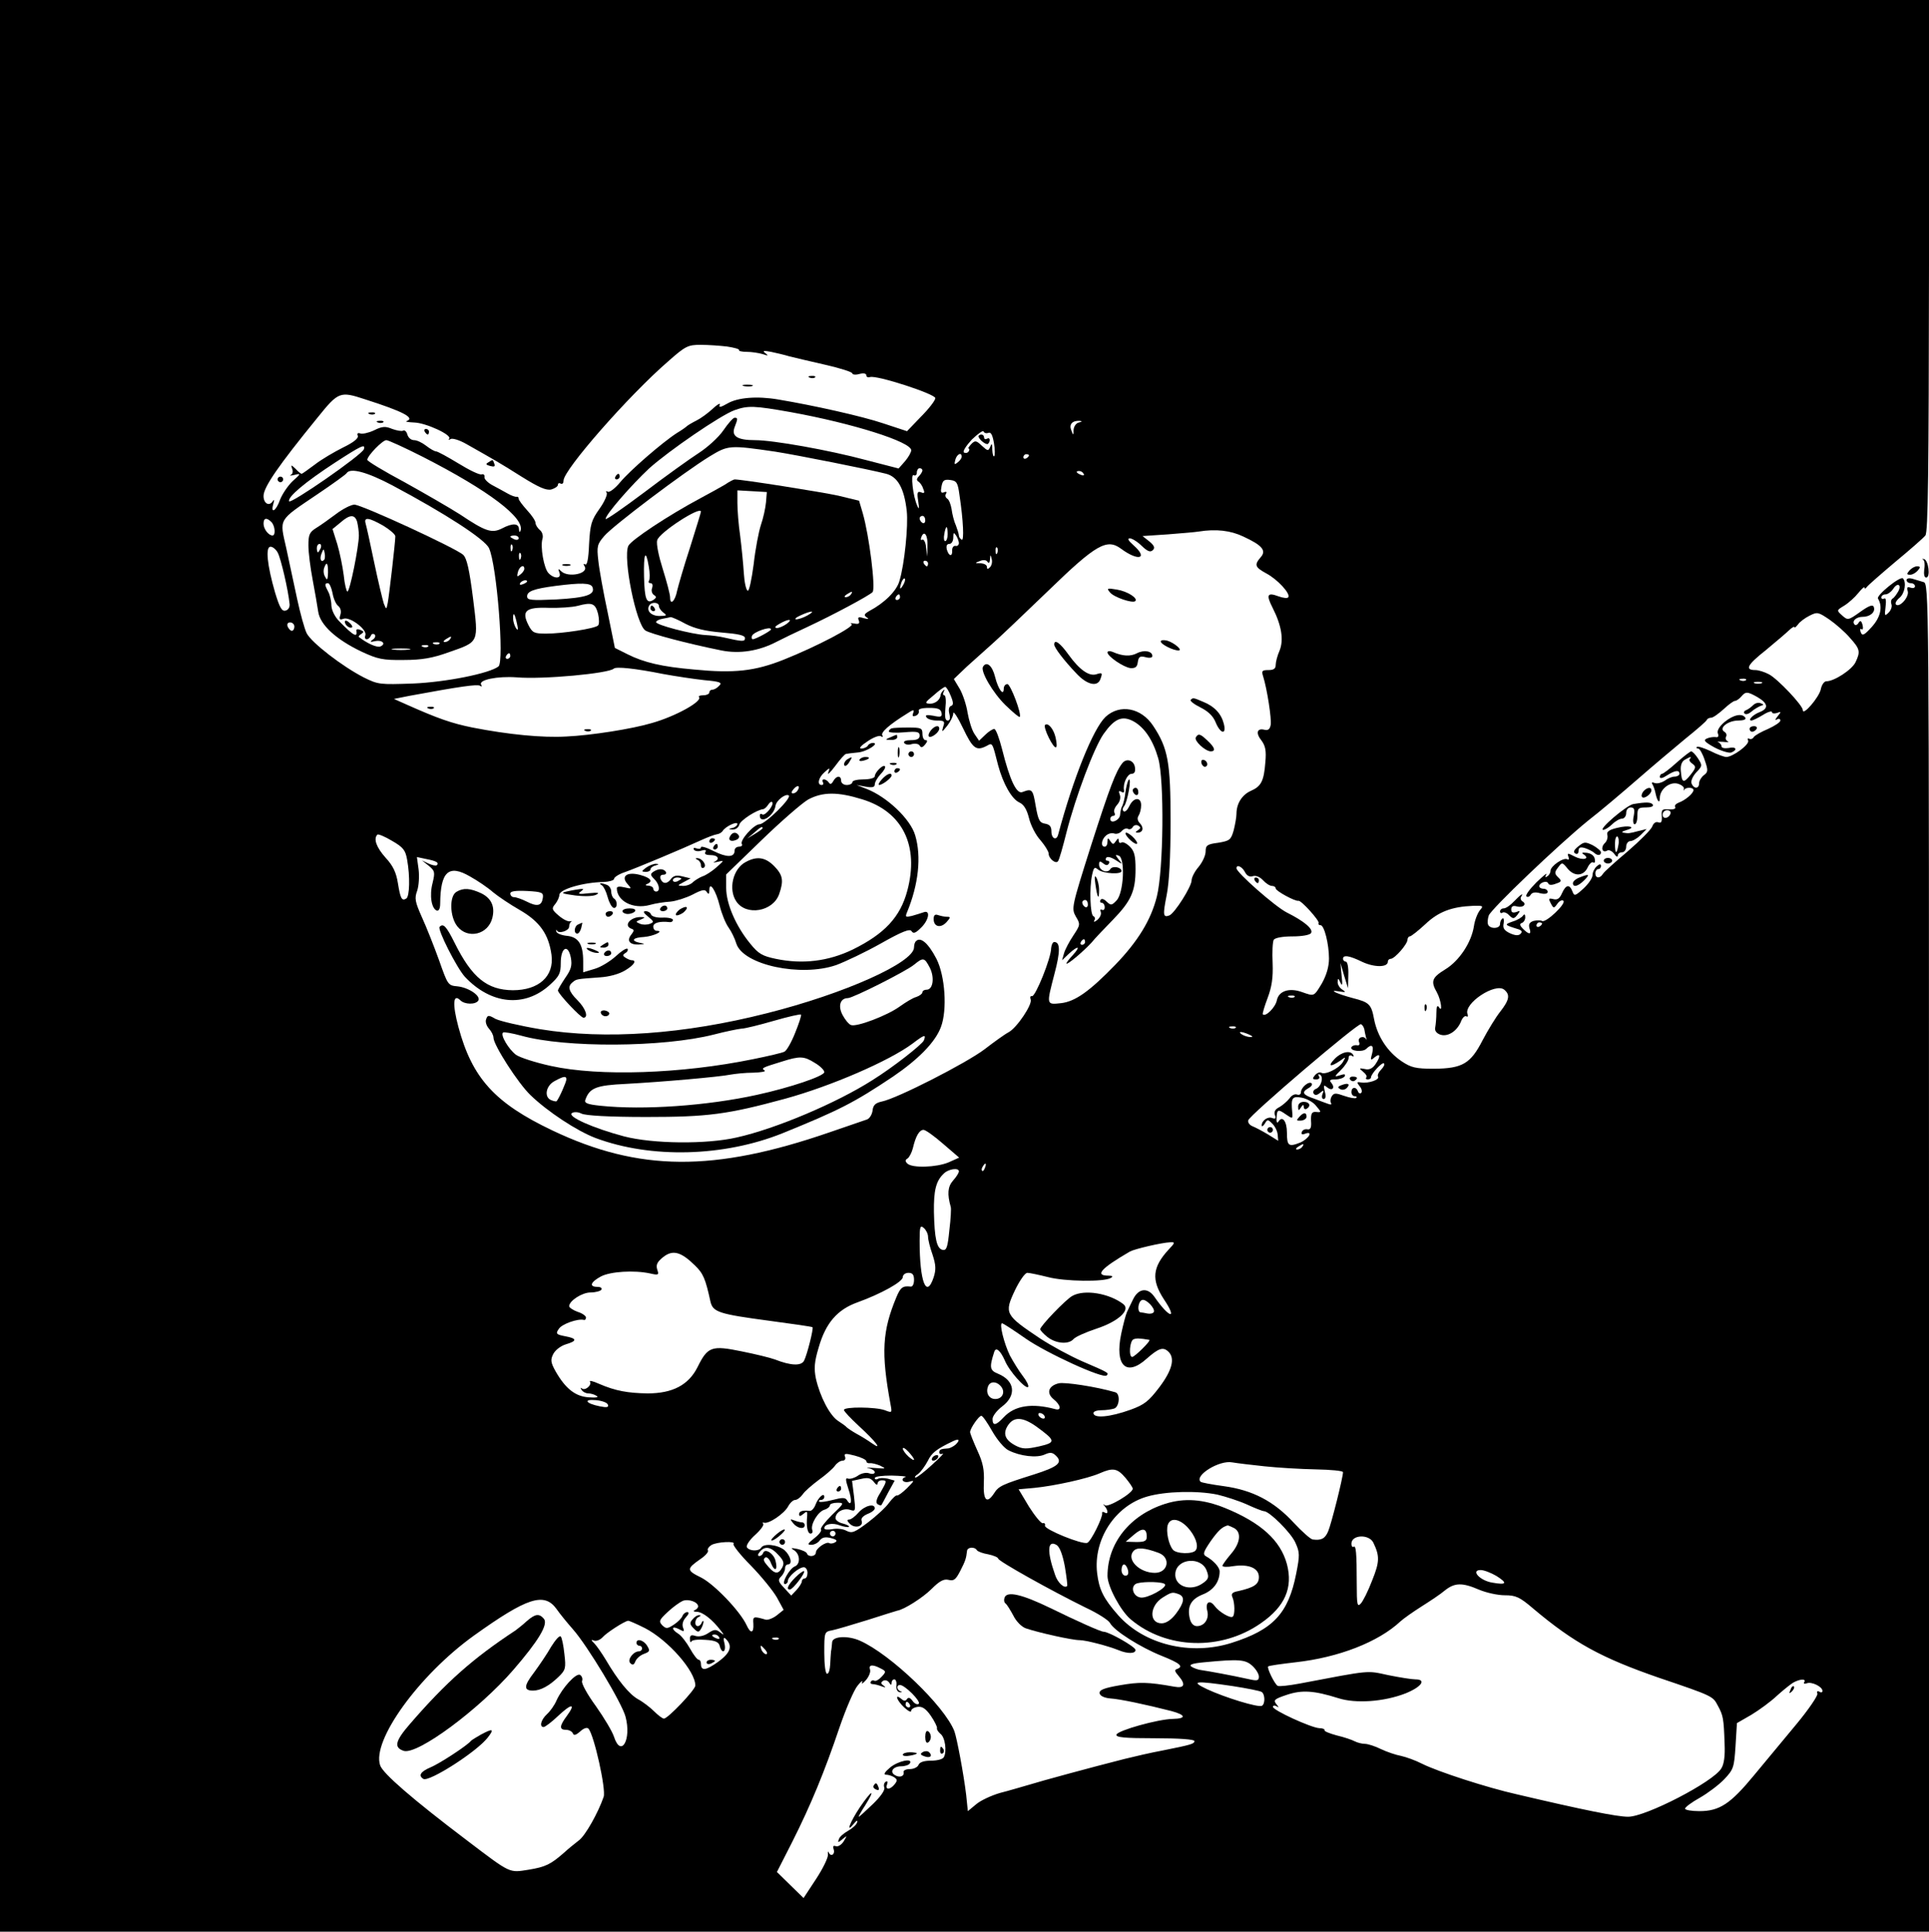 <?xml version="1.0" standalone="no"?>
<!DOCTYPE svg PUBLIC "-//W3C//DTD SVG 20010904//EN"
 "http://www.w3.org/TR/2001/REC-SVG-20010904/DTD/svg10.dtd">
<svg version="1.0" xmlns="http://www.w3.org/2000/svg"
 width="688pt" height="689pt" viewBox="0 0 688 689"
 preserveAspectRatio="xMidYMid meet">

<g transform="translate(0,689) scale(0.1,-0.1)"
fill="#000000" stroke="none">
<path d="M0 3445 l0 -3445 3440 0 3440 0 0 2404 c0 2396 0 2405 -20 2410 -11
3 -29 9 -40 12 -11 3 -20 1 -20 -5 0 -6 7 -11 15 -11 8 0 15 -5 15 -11 0 -6
-7 -8 -16 -5 -11 4 -14 1 -10 -12 7 -20 -29 -61 -42 -48 -4 4 2 15 13 24 19
16 25 55 12 69 -10 9 -96 -61 -89 -72 18 -29 9 -67 -22 -101 -27 -30 -34 -33
-39 -20 -4 10 -3 15 2 12 5 -4 7 3 4 15 -4 15 -8 17 -14 8 -4 -8 -11 -10 -14
-7 -12 12 5 28 29 28 27 0 46 18 39 35 -3 10 -17 5 -49 -18 -42 -30 -44 -30
-64 -12 -20 18 -20 18 8 35 16 10 38 30 50 45 12 15 22 24 22 19 0 -5 4 -4 8
2 4 6 50 46 102 90 52 43 100 85 107 94 10 11 12 233 13 963 l0 947 -3440 0
-3440 0 0 -3445z m2593 2209 c26 -4 45 -9 43 -13 -2 -3 10 -6 27 -6 18 0 43
-4 57 -8 20 -7 22 -6 10 3 -12 9 -7 10 20 5 19 -4 49 -11 65 -16 17 -4 74 -18
128 -30 53 -12 97 -26 97 -31 0 -4 11 -6 25 -2 15 4 25 2 25 -5 0 -6 6 -8 13
-6 23 8 232 -60 233 -75 0 -8 -23 -38 -51 -66 l-50 -52 -85 28 c-74 25 -248
64 -374 85 -76 13 -145 7 -181 -14 -25 -14 -32 -16 -28 -5 3 8 -8 2 -24 -13
-17 -16 -43 -35 -59 -43 -16 -8 -31 -17 -34 -20 -3 -3 -18 -14 -35 -24 -53
-34 -169 -135 -203 -176 -18 -22 -38 -37 -44 -34 -7 4 -8 2 -4 -4 3 -6 -8 -32
-26 -57 -29 -41 -33 -55 -37 -126 -2 -52 -7 -77 -14 -72 -6 4 -7 1 -2 -7 16
-26 -59 -42 -84 -17 -10 10 -11 9 -6 -5 9 -22 -17 -24 -38 -3 -17 16 -31 96
-22 124 3 10 -1 24 -10 31 -8 7 -15 18 -15 25 0 7 -13 27 -30 45 -16 18 -30
36 -30 41 0 5 -3 8 -7 7 -5 -1 -19 4 -33 12 -14 8 -38 21 -55 30 -16 9 -29 22
-27 29 1 7 -3 11 -10 9 -7 -3 -44 15 -83 39 -38 23 -74 43 -80 43 -5 0 -21 9
-35 20 -14 11 -33 20 -43 20 -11 0 -21 9 -24 20 -3 11 -10 17 -15 14 -5 -3
-22 0 -39 6 -24 10 -35 10 -65 -5 -19 -9 -42 -14 -49 -11 -9 3 -12 0 -9 -8 4
-9 -15 -24 -52 -42 -32 -16 -78 -43 -101 -61 -24 -18 -45 -33 -47 -33 -3 0
-13 8 -22 18 -16 15 -17 15 -12 0 4 -9 2 -19 -5 -22 -7 -3 -1 -3 13 0 24 6 24
5 -6 -22 -17 -16 -37 -46 -45 -66 -14 -41 -35 -53 -24 -15 4 15 4 18 -3 8 -13
-18 -32 -6 -32 20 0 31 52 107 193 280 74 92 80 94 168 65 138 -44 181 -67
149 -78 -6 -2 6 -4 27 -5 42 -1 137 -45 125 -58 -4 -5 -1 -5 5 -1 7 4 32 -4
55 -17 99 -56 119 -67 198 -117 61 -38 88 -50 106 -46 13 4 24 11 24 17 0 6 5
7 10 4 6 -3 10 2 10 11 0 38 232 303 373 425 62 55 71 59 116 59 26 0 69 -3
94 -6z m227 -234 c221 -40 430 -106 430 -136 0 -7 -10 -25 -22 -39 l-23 -26
-116 30 c-134 36 -332 71 -396 71 -63 0 -85 14 -73 46 12 31 12 34 0 34 -5 0
-23 -20 -40 -45 -17 -25 -57 -61 -88 -81 -31 -20 -119 -83 -194 -140 -76 -57
-138 -100 -138 -95 0 16 92 121 155 180 70 63 255 190 305 208 48 17 70 16
200 -7z m1028 -37 c-10 -2 -18 -14 -19 -26 0 -21 -1 -21 -8 -2 -9 21 3 35 29
34 11 -1 10 -3 -2 -6z m-323 -37 c9 4 15 -7 20 -36 4 -23 4 -44 1 -47 -3 -4
-6 7 -7 23 0 22 -2 25 -7 11 -7 -17 -9 -16 -30 3 -20 19 -24 20 -38 6 -8 -9
-13 -16 -9 -16 3 0 3 -5 0 -10 -4 -6 -11 -7 -17 -4 -5 4 7 23 28 46 22 21 40
34 42 29 2 -5 9 -8 17 -5z m-2016 -86 c233 -119 366 -219 347 -264 -2 -6 -5
-3 -5 7 -1 21 -23 22 -61 2 -36 -18 -58 -11 -149 50 -36 23 -126 75 -198 115
-73 39 -133 75 -133 80 0 14 54 70 68 70 7 0 66 -27 131 -60z m-211 28 c-7
-21 -263 -198 -267 -186 -5 16 57 68 164 138 94 61 109 68 103 48z m1467 -9
c77 -12 338 -64 396 -79 41 -11 64 -52 73 -132 6 -52 -8 -191 -26 -250 -10
-36 -54 -79 -107 -107 -19 -11 -21 -15 -10 -23 10 -6 7 -7 -10 -3 -19 6 -23 4
-18 -8 4 -11 0 -14 -16 -11 -12 2 -17 2 -10 -2 15 -7 -124 -80 -242 -127 -103
-41 -177 -49 -320 -35 -115 10 -178 25 -236 54 l-46 23 -26 128 c-15 70 -30
153 -33 183 -6 51 -4 59 21 88 30 36 286 229 376 284 66 40 70 41 234 17z
m665 -18 c0 -5 -6 -14 -14 -20 -12 -10 -13 -8 -9 8 5 21 23 30 23 12z m240 5
c0 -3 -4 -8 -10 -11 -5 -3 -10 -1 -10 4 0 6 5 11 10 11 6 0 10 -2 10 -4z
m-380 -54 c0 -4 -6 -14 -12 -20 -9 -9 -10 -15 -2 -20 6 -4 14 -15 17 -26 6
-14 4 -17 -8 -12 -13 5 -15 -1 -10 -32 4 -26 3 -31 -3 -17 -16 34 -25 118 -13
110 6 -3 11 1 11 9 0 9 5 16 10 16 6 0 10 -4 10 -8z m-1891 -53 c188 -100 330
-192 345 -224 28 -59 55 -405 34 -422 -32 -25 -187 -56 -305 -61 -118 -4 -124
-4 -176 22 -76 39 -185 123 -203 157 -8 16 -23 71 -34 122 -11 50 -28 132 -39
182 -24 107 -31 96 111 192 55 37 102 71 104 75 13 21 74 4 163 -43z m2466 41
c3 -6 -1 -7 -9 -4 -18 7 -21 14 -7 14 6 0 13 -4 16 -10z m-443 -75 c14 -92 17
-166 8 -160 -6 4 -10 10 -10 15 0 5 -5 21 -11 37 -7 15 -13 41 -15 57 -3 17
-9 33 -15 37 -7 4 -9 12 -5 18 4 6 1 9 -7 5 -11 -4 -13 1 -9 21 4 21 9 26 31
23 23 -3 27 -9 33 -53z m-122 -91 c0 -8 -4 -12 -10 -9 -5 3 -10 10 -10 16 0 5
5 9 10 9 6 0 10 -7 10 -16z m-2332 -6 c13 -13 16 -48 4 -48 -14 0 -32 23 -32
42 0 21 11 23 28 6z m2412 -43 c0 -14 -4 -25 -9 -25 -4 0 -6 11 -3 25 2 14 6
25 8 25 2 0 4 -11 4 -25z m1055 -9 c67 -31 83 -50 61 -74 -23 -27 -20 -35 20
-57 40 -21 87 -72 79 -85 -3 -5 -18 -3 -35 3 -40 15 -45 6 -21 -41 32 -63 40
-114 25 -152 -8 -18 -14 -41 -14 -51 0 -14 -7 -19 -26 -19 -23 0 -25 -3 -19
-22 14 -44 31 -153 27 -174 -3 -15 -9 -20 -22 -17 -27 7 -32 -12 -11 -38 14
-19 18 -36 14 -78 -5 -67 -15 -86 -52 -102 -31 -14 -51 -45 -51 -82 0 -12 -5
-39 -10 -59 -10 -34 -14 -37 -55 -44 -39 -5 -45 -9 -45 -31 0 -14 -11 -38 -25
-55 -14 -16 -25 -38 -25 -48 0 -22 -60 -117 -79 -125 -23 -9 -24 1 -10 72 9
44 14 138 14 263 0 211 -9 261 -62 341 -43 65 -119 79 -170 32 -44 -42 -115
-218 -169 -420 -6 -23 -24 -14 -24 11 0 18 -6 25 -22 28 -20 3 -25 12 -34 63
-10 60 -13 63 -47 50 -21 -9 -45 41 -73 153 -10 39 -22 72 -28 72 -5 0 -20 -9
-32 -21 l-22 -21 -17 25 c-9 14 -19 47 -24 75 -4 27 -17 66 -28 85 l-21 35 46
44 c26 23 70 63 97 87 28 25 116 109 197 187 167 162 206 184 256 147 62 -46
99 -36 45 12 -18 16 -23 24 -14 25 8 0 28 -12 43 -27 21 -20 31 -24 40 -15 8
8 5 16 -13 31 l-24 19 90 6 c50 4 99 8 110 10 62 10 114 4 160 -18z m-1127
-34 l-1 -37 -4 33 c-2 18 -8 30 -14 27 -5 -3 -6 1 -3 9 10 27 24 7 22 -32z
m112 11 c0 -7 -6 -12 -12 -10 -7 1 -12 -6 -12 -15 2 -25 -12 -23 -19 2 -3 13
0 20 9 20 8 0 14 10 14 23 0 18 2 19 10 7 5 -8 10 -21 10 -27z m-1570 17 c0
-5 -7 -7 -15 -4 -8 4 -15 8 -15 10 0 2 7 4 15 4 8 0 15 -4 15 -10z m-23 -42
c-3 -8 -6 -5 -6 6 -1 11 2 17 5 13 3 -3 4 -12 1 -19z m-836 -10 c11 -21 37
-132 42 -183 1 -11 -5 -21 -15 -23 -13 -3 -21 12 -37 65 -28 97 -35 163 -16
163 8 0 20 -10 26 -22z m2566 0 c-3 -8 -6 -5 -6 6 -1 11 2 17 5 13 3 -3 4 -12
1 -19z m-1700 -20 c-3 -8 -6 -5 -6 6 -1 11 2 17 5 13 3 -3 4 -12 1 -19z m1674
-31 c-8 -8 -11 -8 -11 1 0 7 -10 12 -22 13 -22 0 -22 1 -3 8 12 5 23 4 27 -3
5 -7 8 -3 9 9 1 18 2 18 6 1 3 -10 0 -23 -6 -29z m-221 13 c0 -5 -2 -10 -4
-10 -3 0 -8 5 -11 10 -3 6 -1 10 4 10 6 0 11 -4 11 -10z m-1440 -19 c0 -5 -6
-14 -14 -20 -12 -10 -13 -8 -9 8 5 21 23 30 23 12z m1351 -58 c-12 -20 -14
-14 -5 12 4 9 9 14 11 11 3 -2 0 -13 -6 -23z m-1341 13 c0 -2 -7 -7 -16 -10
-8 -3 -12 -2 -9 4 6 10 25 14 25 6z m233 -20 c11 -27 -22 -38 -128 -44 -91 -4
-105 -3 -105 11 0 18 24 27 100 37 93 12 127 11 133 -4z m4657 -16 c-6 -10
-14 -22 -20 -25 -5 -3 -7 -12 -4 -20 3 -8 -1 -21 -10 -30 -14 -14 -15 -12 -11
20 3 23 1 34 -5 30 -5 -3 -10 -1 -10 4 0 6 7 11 15 11 8 0 20 9 27 19 15 25
32 16 18 -9z m-3560 -20 c0 -5 -5 -10 -11 -10 -5 0 -7 5 -4 10 3 6 8 10 11 10
2 0 4 -4 4 -10z m-1077 -59 c4 -18 5 -37 0 -42 -11 -11 -127 -29 -185 -29 -43
0 -49 3 -63 30 -26 51 -10 65 72 62 37 -1 84 2 103 7 52 14 63 9 73 -28z
m4465 -86 c36 -40 38 -49 20 -87 -13 -27 -76 -68 -104 -68 -8 0 -17 -13 -20
-29 -6 -28 -64 -96 -64 -74 0 17 -90 112 -121 128 -15 8 -37 15 -48 15 -39 0
-30 18 37 71 36 30 74 62 84 72 10 9 18 14 18 10 0 -4 6 1 13 10 6 9 25 23 41
31 28 14 31 13 71 -14 23 -16 56 -45 73 -65z m-4754 50 c5 -22 4 -26 -4 -15
-5 8 -10 24 -10 34 0 26 6 18 14 -19z m-794 -10 c0 -8 -4 -15 -9 -15 -5 0 -11
7 -15 15 -3 9 0 15 9 15 8 0 15 -7 15 -15z m770 -105 c0 -5 -5 -10 -11 -10 -5
0 -7 5 -4 10 3 6 8 10 11 10 2 0 4 -4 4 -10z m545 -64 c44 -8 110 -18 147 -22
57 -5 65 -9 53 -20 -7 -8 -18 -14 -24 -14 -6 0 -11 -4 -11 -10 0 -5 -10 -10
-22 -10 -12 0 -18 -3 -15 -6 14 -15 -83 -69 -168 -93 -70 -21 -217 -44 -305
-48 -86 -5 -207 7 -335 32 -74 15 -123 32 -235 82 l-45 20 55 11 c184 34 242
42 252 36 7 -4 8 -3 4 4 -10 17 58 31 127 26 94 -8 328 14 346 31 8 8 76 1
176 -19z m3862 -22 c-3 -3 -12 -4 -19 -1 -8 3 -5 6 6 6 11 1 17 -2 13 -5z m56
-11 c-7 -2 -19 -2 -25 0 -7 3 -2 5 12 5 14 0 19 -2 13 -5z m-2892 -45 c10 -24
10 -33 1 -36 -7 -2 -10 -13 -6 -28 4 -16 2 -24 -6 -24 -9 0 -11 13 -8 45 3 25
1 45 -4 45 -5 0 -6 6 -2 13 4 7 3 9 -2 4 -5 -5 -9 -12 -9 -15 -1 -17 -18 -32
-38 -32 -20 1 -19 4 13 30 19 17 37 30 41 30 4 0 13 -14 20 -32z m2878 -5 c37
-22 40 -40 7 -53 -24 -9 -44 -30 -29 -30 4 0 23 9 41 20 17 11 32 15 32 10 0
-5 8 -6 18 -3 15 6 16 5 2 -12 -9 -11 -10 -16 -2 -11 6 4 12 2 12 -4 0 -6 -20
-19 -44 -30 -24 -10 -47 -23 -51 -29 -3 -6 -11 -9 -16 -6 -5 3 -7 0 -4 -7 5
-14 -55 -58 -78 -58 -7 0 -33 9 -56 21 -24 11 -45 18 -49 15 -3 -3 -1 -6 5 -6
5 0 16 -19 23 -41 13 -37 12 -43 -3 -54 -9 -7 -17 -20 -17 -29 0 -20 -19 -21
-27 0 -3 8 4 25 17 39 22 23 22 25 6 50 -9 14 -20 25 -24 25 -4 0 -27 -18 -52
-40 -24 -22 -48 -40 -52 -40 -4 0 -8 -5 -8 -11 0 -7 10 -5 25 5 28 18 45 21
45 6 0 -5 -8 -10 -17 -10 -10 0 -26 -7 -36 -15 -11 -7 -26 -11 -35 -8 -10 4
-13 2 -8 -5 4 -7 9 -22 11 -33 6 -28 15 -37 15 -15 0 30 34 58 63 51 14 -4 24
-12 23 -18 -2 -7 -1 -9 1 -4 6 10 33 9 33 -1 0 -12 -30 -37 -53 -45 -10 -4
-16 -11 -12 -16 3 -6 -7 -9 -22 -8 -25 2 -28 -1 -26 -25 1 -20 -2 -25 -13 -21
-8 3 -17 -3 -21 -15 -5 -12 -44 -51 -88 -89 -44 -37 -84 -73 -88 -80 -11 -18
-27 -16 -27 2 0 8 5 15 10 15 6 0 10 5 10 11 0 8 -5 8 -15 -1 -8 -7 -15 -21
-15 -31 0 -11 -15 -32 -32 -48 -31 -28 -33 -28 -40 -10 -10 26 -23 24 -37 -7
-8 -19 -17 -25 -31 -21 -17 4 -18 2 -9 -15 10 -19 11 -19 24 -1 7 10 17 14 21
10 11 -10 -63 -80 -76 -72 -5 3 -19 3 -31 0 -14 -5 -18 -12 -14 -26 8 -23 -1
-24 -23 -2 -12 12 -13 18 -4 21 6 2 12 11 12 20 0 11 -3 13 -8 6 -4 -6 -20
-16 -37 -21 -31 -11 -30 -12 22 -28 11 -4 13 -9 6 -16 -7 -7 -19 -6 -37 2 -21
10 -27 18 -23 36 2 12 0 20 -4 17 -5 -3 -9 -12 -9 -20 0 -17 -36 -19 -43 -1
-2 6 -1 21 3 32 10 24 245 249 353 337 44 34 123 101 177 148 54 47 131 112
171 145 41 33 76 63 77 68 2 4 9 7 15 7 7 0 26 14 44 30 18 17 36 30 41 30 5
0 15 7 22 15 16 19 22 19 59 -2z m-2911 -55 c3 -15 -2 -17 -29 -11 -23 4 -30
3 -25 -5 4 -7 21 -12 37 -12 27 0 30 -3 23 -22 -6 -21 -5 -21 15 4 11 14 21
34 21 44 0 10 16 -14 35 -54 35 -73 47 -82 85 -62 20 11 19 13 40 -70 18 -66
48 -119 75 -132 16 -7 27 -24 35 -56 6 -25 24 -61 41 -79 16 -19 29 -40 29
-47 0 -19 27 -40 34 -27 4 5 17 51 30 103 33 128 98 301 132 350 39 55 66 67
107 45 39 -22 69 -66 88 -132 22 -77 19 -397 -5 -493 -21 -84 -68 -160 -148
-243 -92 -95 -143 -131 -193 -137 -54 -6 -53 -7 -24 105 21 79 21 113 -1 113
-5 0 -10 -10 -11 -22 0 -35 -56 -173 -68 -171 -6 2 -8 -4 -5 -12 7 -17 -49
-101 -79 -117 -12 -6 -51 -34 -86 -61 -65 -49 -311 -175 -366 -186 -23 -5 -31
-13 -33 -33 -2 -14 -11 -28 -20 -31 -9 -3 -70 -24 -134 -46 -412 -142 -679
-140 -988 7 -206 98 -286 187 -335 369 -22 82 -19 121 7 95 15 -15 54 -16 64
-1 10 17 -35 47 -75 51 -33 3 -34 5 -65 93 -18 50 -45 118 -61 153 -25 56 -27
68 -17 95 6 18 8 52 5 76 l-6 44 33 -7 c36 -7 47 -13 38 -22 -4 -3 -17 0 -30
6 l-23 11 24 -19 c22 -18 23 -23 14 -61 -12 -45 -4 -92 15 -99 7 -2 12 7 12
25 1 114 30 141 106 97 27 -15 64 -40 82 -56 18 -15 61 -44 96 -64 71 -41 103
-86 113 -160 10 -76 -45 -126 -138 -126 -92 1 -146 45 -208 170 -29 58 -40 70
-53 56 -9 -8 61 -146 90 -178 93 -99 213 -111 303 -29 34 31 39 41 39 78 0 56
26 70 36 19 5 -28 1 -42 -20 -72 -14 -21 -26 -41 -26 -45 0 -11 81 -97 91 -97
19 0 8 33 -21 62 -32 32 -37 50 -17 65 13 11 14 11 97 17 33 2 69 12 90 25 32
19 42 36 23 36 -5 0 -14 4 -22 9 -11 7 -11 10 0 17 7 4 10 11 7 15 -4 3 -23
-9 -42 -27 -20 -18 -54 -39 -76 -45 l-40 -12 0 39 c0 61 -17 87 -58 91 -20 2
-37 9 -38 16 -1 7 0 8 2 3 7 -13 44 -1 44 14 0 7 3 15 8 18 4 2 1 2 -5 1 -7
-2 -25 7 -40 20 -25 21 -26 26 -13 41 8 10 15 25 15 33 0 20 86 45 158 46 20
1 37 6 37 11 0 6 17 17 38 24 43 15 207 84 270 113 24 11 50 21 58 22 9 1 19
7 22 13 11 16 52 35 52 24 0 -5 -8 -12 -17 -14 -16 -4 -16 -5 0 -6 11 0 21 7
24 18 4 15 62 53 86 55 4 1 12 8 17 16 5 8 11 12 14 9 9 -8 -24 -50 -35 -44
-5 4 -9 2 -9 -4 0 -33 51 -1 56 35 3 19 35 44 47 37 13 -8 -84 -103 -104 -103
-20 0 -72 -58 -63 -71 3 -5 -2 -9 -10 -9 -9 0 -16 -6 -16 -14 0 -25 -28 -25
-74 -2 -25 13 -46 19 -46 14 0 -6 -7 -7 -16 -4 -9 3 -12 2 -9 -5 4 -5 16 -7
27 -3 14 4 18 2 14 -5 -5 -7 2 -11 18 -11 27 0 35 -14 14 -24 -7 -3 -2 -3 12
0 24 6 24 6 -5 -20 -16 -14 -39 -29 -50 -32 -10 -4 -25 -13 -33 -20 -7 -8 -23
-14 -35 -14 -22 1 -22 1 2 14 l24 13 -29 7 c-20 5 -31 3 -40 -8 -14 -20 -30
-20 -38 -1 -3 9 0 15 10 15 8 0 12 5 9 10 -8 12 -25 13 -44 1 -12 -8 -12 -12
2 -26 19 -18 23 -45 7 -45 -5 0 -10 5 -10 10 0 6 -8 10 -17 11 -11 0 -13 3 -5
6 22 9 13 22 -24 32 -47 13 -71 -4 -46 -32 16 -18 15 -18 -11 -12 -16 4 -27 3
-27 -3 0 -46 58 -76 117 -60 21 6 54 11 74 12 20 2 55 13 79 25 34 18 45 20
51 9 6 -9 9 -8 9 7 0 34 23 0 37 -56 7 -28 21 -63 32 -78 10 -14 22 -39 27
-56 24 -77 231 -121 357 -77 32 12 104 46 159 77 76 43 103 53 109 44 6 -10
14 -8 33 11 29 27 36 66 10 56 -9 -3 -27 -9 -42 -13 -22 -5 -24 -4 -17 13 41
99 52 199 29 275 -17 58 -101 137 -173 165 l-36 14 33 -6 c23 -4 32 -2 32 8 0
8 9 24 21 37 12 12 19 25 15 28 -7 7 -36 -22 -36 -36 0 -6 -18 -11 -40 -11
-22 0 -40 -4 -40 -10 0 -5 -9 -10 -20 -10 -11 0 -20 7 -20 15 0 20 -17 19 -28
-1 -6 -11 -11 -13 -16 -5 -4 6 -12 11 -17 11 -6 0 -7 -4 -4 -10 3 -5 1 -10 -4
-10 -18 0 -12 26 9 45 20 18 21 18 14 -1 -4 -10 7 0 25 24 17 23 34 43 39 43
4 1 22 3 41 5 31 2 81 34 54 34 -7 0 -15 -4 -18 -10 -3 -5 -14 -10 -23 -10
-10 0 -2 10 21 25 20 14 42 23 49 19 6 -4 8 -3 5 3 -7 10 24 38 87 77 24 16
28 16 23 3 -4 -11 -2 -14 9 -10 8 3 13 11 11 17 -3 7 10 11 37 11 31 0 41 -4
44 -17z m2669 -165 c-4 -3 0 -11 9 -17 14 -10 13 -15 -6 -39 -25 -32 -32 -30
-35 13 -2 19 3 34 14 40 19 11 27 13 18 3z m-3182 -112 c-3 -6 -11 -11 -17
-11 -6 0 -6 6 2 15 14 17 26 13 15 -4z m230 -32 c144 -44 204 -165 161 -326
-25 -94 -81 -154 -195 -210 -87 -42 -179 -53 -274 -33 -48 10 -62 18 -91 54
-51 62 -86 142 -86 199 l0 48 126 122 c69 67 144 132 166 145 52 28 106 28
193 1z m2883 -51 c-6 -18 -28 -21 -28 -4 0 9 7 16 16 16 9 0 14 -5 12 -12z
m-3238 -52 c0 -2 -12 -11 -27 -20 l-28 -17 24 20 c23 21 31 25 31 17z m-1268
-112 c11 -60 9 -132 -3 -139 -16 -10 -21 0 -30 56 -6 37 -17 61 -44 90 -32 36
-44 67 -29 82 3 3 27 -7 52 -22 40 -23 48 -33 54 -67z m2988 -44 c7 -14 17
-19 29 -15 11 3 25 -3 36 -15 10 -11 24 -20 32 -20 7 0 13 -4 13 -9 0 -9 70
-47 81 -44 9 3 75 -70 72 -79 -2 -5 1 -8 7 -8 13 0 30 -67 30 -119 0 -29 -9
-59 -25 -88 -29 -48 -27 -47 -70 -32 -46 17 -84 5 -91 -29 -5 -25 -40 -60 -50
-50 -2 2 6 29 17 58 15 40 20 72 18 125 -2 38 0 76 4 83 5 7 31 12 67 12 34 0
62 5 66 12 9 14 -24 42 -86 73 -42 21 -180 143 -180 158 0 15 20 6 30 -13z
m-2010 -24 c0 -2 -7 -6 -15 -10 -8 -3 -15 -1 -15 4 0 6 7 10 15 10 8 0 15 -2
15 -4z m-494 -69 c-4 -28 -20 -32 -57 -13 -18 9 -38 16 -46 16 -7 0 -13 6 -13
13 0 8 17 11 60 9 54 -3 59 -6 56 -25z m3342 -44 c-8 -10 -18 -35 -21 -56 -9
-59 -53 -125 -103 -155 -47 -29 -52 -42 -29 -82 15 -27 21 -76 7 -52 -6 8 -9
1 -9 -20 0 -18 -2 -41 -4 -52 -3 -12 4 -21 17 -26 27 -10 61 12 75 47 5 13 13
21 19 18 5 -3 7 0 4 8 -14 38 99 113 131 87 22 -18 18 -37 -14 -78 -16 -20
-44 -66 -63 -102 -43 -84 -72 -101 -173 -102 -65 0 -82 4 -115 26 -51 34 -87
89 -99 150 -10 54 -17 61 -76 76 -56 15 -91 31 -50 24 25 -4 27 -3 13 6 -10 6
-18 19 -17 28 0 14 2 14 10 -3 6 -14 8 -8 4 25 l-4 45 13 -45 14 -45 1 48 c1
26 -3 47 -9 47 -5 0 -10 5 -10 10 0 15 22 12 69 -11 43 -20 91 -20 91 1 0 6 5
10 10 10 14 0 59 51 60 68 0 6 4 12 8 12 5 0 30 20 55 43 47 45 95 63 171 66
36 1 38 0 24 -16z m222 -47 c0 -3 -4 -8 -10 -11 -5 -3 -10 -1 -10 4 0 6 5 11
10 11 6 0 10 -2 10 -4z m-883 -262 c-3 -3 -12 -4 -19 -1 -8 3 -5 6 6 6 11 1
17 -2 13 -5z m249 -115 c1 -7 4 -21 6 -29 3 -8 3 -12 1 -7 -9 15 -32 7 -26 -9
4 -10 1 -14 -8 -12 -8 1 -16 -2 -19 -7 -7 -14 40 -19 53 -6 19 19 28 12 21
-16 -7 -25 -6 -27 9 -14 21 17 22 3 2 -26 -10 -14 -22 -20 -37 -16 -21 4 -22
3 -6 -10 10 -8 15 -17 11 -20 -3 -4 -1 -7 5 -7 7 0 12 3 12 8 1 13 40 55 46
49 4 -3 -1 -13 -10 -22 -9 -9 -14 -20 -11 -25 7 -11 -34 -25 -60 -21 -16 3
-17 1 -6 -13 8 -9 10 -20 6 -24 -4 -4 -10 -1 -12 6 -6 17 -23 15 -23 -3 0 -8
5 -15 12 -15 6 0 9 -3 5 -6 -3 -3 -22 0 -42 7 -31 11 -37 11 -45 -1 -5 -8 -6
-18 -3 -24 4 -5 0 -7 -8 -4 -8 3 -31 11 -51 19 -42 14 -47 23 -21 38 10 5 15
13 11 17 -10 9 -38 -15 -38 -32 0 -7 -6 -11 -14 -8 -8 3 -20 -3 -27 -14 -8
-10 -24 -24 -36 -31 -15 -7 -20 -17 -16 -28 5 -12 2 -15 -9 -11 -16 7 -38 -9
-38 -26 0 -6 5 -3 11 6 9 16 11 16 27 0 10 -10 18 -27 19 -39 l2 -22 -37 23
c-20 12 -45 25 -55 29 -10 4 -17 13 -15 21 4 18 390 347 402 343 5 -2 10 -10
12 -18z m-459 5 c-3 -3 -12 -4 -19 -1 -8 3 -5 6 6 6 11 1 17 -2 13 -5z m48
-24 c13 -6 15 -9 5 -9 -8 0 -22 4 -30 9 -18 12 -2 12 25 0z m237 -252 c22 -26
22 -26 1 -24 -14 1 -18 -6 -17 -32 2 -24 -2 -32 -13 -30 -9 2 -18 -3 -20 -10
-3 -7 1 -10 11 -6 31 12 15 -17 -16 -31 -42 -17 -48 -12 -48 35 0 40 -16 62
-30 40 -5 -8 -8 -3 -7 13 2 31 5 32 35 11 22 -15 23 -15 21 8 -5 52 -1 59 33
53 17 -3 40 -15 50 -27z m-1328 -138 l57 -49 -38 -17 c-43 -18 -130 -21 -147
-4 -8 8 -8 13 1 18 6 4 15 21 19 37 10 43 23 65 38 65 7 0 38 -22 70 -50z
m1281 -10 c-3 -5 -12 -10 -18 -10 -7 0 -6 4 3 10 19 12 23 12 15 0z m-1132
-75 c-3 -9 -8 -14 -10 -11 -3 3 -2 9 2 15 9 16 15 13 8 -4z m-93 -13 c0 -5 -9
-20 -21 -33 -19 -22 -21 -48 -8 -94 2 -5 0 -43 -5 -83 -6 -61 -10 -73 -24 -70
-21 4 -29 41 -31 135 -1 76 7 110 34 136 17 18 55 23 55 9z m-110 -233 c0 -10
7 -39 16 -64 12 -37 13 -53 4 -81 -26 -78 -50 -16 -50 130 0 51 2 57 15 46 8
-7 15 -21 15 -31z m858 -46 c-58 -63 -62 -108 -17 -177 51 -76 19 -68 -34 9
-24 34 -57 30 -76 -10 -8 -16 -18 -37 -22 -46 -4 -9 -13 -43 -20 -76 -24 -114
18 -155 91 -89 43 38 59 43 78 24 23 -23 13 -65 -33 -126 -38 -50 -53 -62
-102 -80 -75 -27 -133 -32 -133 -12 0 6 13 10 29 10 16 0 36 3 45 6 19 7 22
53 4 58 -68 20 -181 37 -202 32 -37 -9 -45 -35 -18 -57 26 -21 29 -42 5 -35
-82 22 -144 13 -183 -29 -28 -30 -40 -32 -40 -6 0 10 16 31 35 45 51 39 45 91
-15 116 -30 12 -32 22 -14 78 6 19 22 5 38 -31 15 -37 74 -103 83 -94 3 4 -5
21 -19 39 -14 18 -34 51 -46 73 -21 43 -39 115 -28 115 4 0 42 -25 85 -55 75
-52 276 -144 288 -131 9 9 7 10 -86 50 -46 20 -113 57 -150 81 -127 85 -130
90 -91 173 17 35 36 62 44 62 8 0 41 -7 73 -15 60 -16 202 -18 225 -3 9 5 6 8
-9 8 -49 0 -28 25 77 86 16 9 114 32 144 33 18 1 17 -2 -6 -26z m-1690 -56
c30 -29 38 -47 56 -130 9 -37 30 -44 210 -68 83 -11 152 -21 154 -23 4 -5 -19
-97 -30 -119 -10 -20 -48 -18 -104 4 -16 6 -69 19 -119 29 -107 22 -121 17
-157 -56 -32 -64 -89 -94 -178 -94 -71 1 -115 9 -173 34 -22 10 -36 13 -33 8
8 -13 -18 -34 -29 -24 -5 4 -5 1 -1 -5 4 -7 15 -13 24 -13 9 0 23 -4 30 -9 9
-5 -2 -7 -28 -5 -48 3 -83 31 -118 92 -18 32 -19 42 -9 62 7 14 26 29 45 35
41 12 41 21 -3 29 -31 6 -34 9 -22 26 10 17 68 38 90 32 4 -1 7 3 7 9 0 5 -13
15 -30 20 -16 6 -30 15 -30 20 0 19 46 49 76 49 18 0 36 5 39 10 3 6 -3 10
-14 10 -31 0 -25 17 12 37 34 18 119 23 175 11 31 -7 33 -6 26 14 -5 17 0 27
21 44 34 27 63 20 113 -29z m782 -52 c0 -15 -5 -25 -12 -24 -28 3 -36 -2 -51
-38 -50 -120 -55 -197 -21 -381 6 -32 6 -32 -20 -22 -33 12 -146 13 -146 1 0
-5 24 -30 53 -57 61 -56 87 -90 47 -62 -14 10 -38 25 -55 34 -16 9 -32 20 -35
23 -3 4 -17 14 -31 23 -29 19 -64 85 -79 151 -7 35 -6 58 10 111 25 87 66 135
139 161 83 30 161 73 161 90 0 8 9 15 20 15 15 0 20 -7 20 -25z m855 -115 c-3
-5 -13 -7 -23 -5 -9 2 -20 4 -24 4 -13 2 -9 39 5 44 14 6 49 -31 42 -43z m-16
-99 c8 -2 -52 -61 -61 -61 -13 0 -9 58 5 63 10 4 21 4 56 -2z m-529 -166 c17
-20 5 -45 -20 -45 -23 0 -35 22 -26 45 7 19 30 19 46 0z m-1402 -65 c4 -10 -4
-11 -29 -6 -50 10 -60 26 -14 22 22 -2 41 -9 43 -16z m1557 -40 c3 -5 2 -10
-4 -10 -5 0 -13 5 -16 10 -3 6 -2 10 4 10 5 0 13 -4 16 -10z m-186 -55 c17
-30 43 -61 58 -68 41 -21 101 -28 129 -15 20 9 28 8 41 -5 24 -24 6 -39 -79
-66 -114 -36 -126 -41 -143 -68 -26 -39 -39 -24 -36 40 2 44 -3 70 -23 113
-14 31 -26 61 -26 66 0 13 31 58 40 58 5 0 22 -25 39 -55z m157 17 c70 -51 71
-57 10 -71 -46 -10 -59 -10 -84 3 -38 20 -46 43 -27 72 21 32 53 30 101 -4z
m-287 -64 c-8 -7 -20 -13 -26 -14 -28 -2 -33 -4 -33 -15 0 -5 6 -7 13 -4 6 4
-10 -14 -38 -39 -27 -25 -54 -46 -59 -46 -6 0 -2 6 9 13 10 8 25 29 34 46 14
29 30 42 91 71 21 10 25 4 9 -12z m-149 -54 c0 -4 -9 1 -20 11 -11 10 -20 23
-20 28 0 6 9 1 20 -11 11 -12 20 -24 20 -28z m-170 -6 c0 -5 6 -8 13 -7 6 1
23 -3 37 -9 22 -11 20 -11 -20 -8 -25 2 -35 1 -22 -1 12 -2 22 -9 22 -14 0 -6
-9 -8 -20 -4 -11 4 -29 0 -41 -9 -12 -8 -27 -12 -34 -10 -10 4 -10 -3 1 -37
14 -40 11 -66 -5 -40 -6 10 -17 10 -51 1 -23 -6 -45 -9 -48 -6 -3 3 0 6 6 6 7
0 12 5 12 11 0 17 -21 -1 -31 -27 -5 -14 -15 -24 -21 -23 -25 3 -38 -1 -38
-12 0 -8 5 -8 15 1 13 11 15 10 14 -6 -4 -38 1 -64 12 -64 6 0 9 6 6 13 -7 19
20 65 43 72 11 3 20 11 20 16 0 5 12 9 26 9 26 0 26 -1 -19 -44 -25 -25 -42
-47 -39 -51 4 -4 -6 -18 -23 -31 -25 -20 -27 -24 -11 -24 10 0 24 7 30 16 9
11 20 13 40 8 19 -5 24 -9 15 -15 -7 -4 -16 -6 -21 -3 -11 7 -48 -19 -48 -33
0 -15 -27 -18 -32 -4 -1 5 -16 12 -33 16 -24 5 -27 4 -12 -5 21 -14 22 -49 2
-57 -19 -7 -50 -63 -35 -63 5 0 10 5 10 11 0 15 39 49 57 49 7 0 13 -9 13 -20
0 -11 -4 -20 -10 -20 -5 0 -10 -5 -10 -10 0 -6 -9 -20 -19 -31 l-19 -20 -25
27 c-22 23 -23 29 -11 41 8 8 14 21 14 29 0 8 5 14 10 14 18 0 10 31 -12 51
-25 20 -73 25 -83 9 -8 -14 -42 -13 -51 1 -4 6 9 26 29 44 20 18 33 36 29 40
-4 4 -2 5 3 4 16 -6 72 32 86 58 7 13 18 23 25 23 7 0 19 9 27 20 7 11 34 34
58 52 24 17 50 40 57 50 7 10 19 18 27 18 8 0 12 6 9 14 -5 12 1 13 35 4 23
-6 41 -15 41 -20z m1420 -18 c47 -5 129 -10 183 -11 53 -1 97 -5 97 -10 0 -19
-42 -186 -53 -211 -11 -26 -24 -33 -55 -29 -8 1 -38 28 -68 60 -71 77 -147
116 -248 130 -44 6 -82 13 -84 16 -23 22 67 78 113 69 17 -3 68 -9 115 -14z
m-496 -41 c14 -17 26 -34 26 -39 0 -16 -88 -68 -99 -59 -8 6 -8 5 -1 -3 13
-16 13 -31 0 -23 -6 4 -10 3 -9 -2 3 -14 -40 -101 -53 -106 -19 -7 -153 48
-151 61 2 7 -2 11 -8 9 -6 -1 -28 26 -49 59 l-37 62 56 5 c71 7 190 33 233 52
48 21 63 18 92 -16z m-784 3 c-21 -7 -9 -23 13 -17 20 6 19 4 -8 -23 -16 -16
-33 -28 -36 -26 -3 2 -16 -10 -28 -26 -11 -16 -46 -48 -75 -70 -48 -36 -57
-40 -77 -30 -12 7 -34 9 -50 6 -16 -3 -29 -2 -29 3 0 15 29 21 56 10 15 -5 29
-7 32 -5 2 3 -7 8 -22 12 -14 3 -26 12 -26 19 0 21 27 37 51 30 21 -7 21 -5
15 48 l-7 55 32 7 c25 6 35 3 46 -11 7 -10 13 -12 13 -6 0 7 7 12 15 12 19 0
19 -2 -5 -44 -15 -23 -17 -36 -10 -41 6 -4 12 -5 13 -4 2 2 13 23 25 46 l23
42 -25 7 c-14 3 -30 3 -35 -1 -6 -3 -11 -2 -11 3 0 6 27 9 60 9 34 -1 56 -3
50 -5z m1112 -63 c29 -7 76 -22 105 -35 28 -13 56 -24 61 -24 19 0 96 -76 112
-112 16 -35 16 -45 3 -111 -28 -142 -82 -200 -231 -247 -146 -46 -311 -6 -404
99 -52 59 -68 91 -75 150 -14 120 64 240 178 273 65 19 178 22 251 7z m-1362
-139 c0 -5 -4 -10 -10 -10 -5 0 -10 5 -10 10 0 6 5 10 10 10 6 0 10 -4 10 -10z
m1918 -32 c23 -48 23 -68 -4 -135 -14 -37 -33 -75 -41 -83 -12 -13 -14 -3 -14
70 0 114 -3 139 -11 133 -5 -2 -8 2 -8 11 0 32 62 35 78 4z m-2282 -5 c-3 -4
24 -39 62 -77 38 -39 80 -91 93 -114 l24 -44 -25 -20 c-13 -10 -31 -17 -39
-15 -45 13 -46 12 -44 -15 2 -34 -10 -36 -24 -5 -23 50 -115 146 -162 170 -53
26 -53 31 -3 66 18 12 30 26 27 31 -3 5 3 13 12 19 20 12 90 15 79 4z m1182
-81 c6 -37 10 -68 8 -69 -10 -10 -34 12 -43 40 -30 85 -27 126 6 106 11 -8 21
-34 29 -77z m-1022 42 c19 -20 22 -29 14 -45 -15 -27 -29 -24 -58 13 -9 11
-10 18 -2 23 5 3 15 -6 20 -21 13 -32 25 -25 16 9 -6 26 -38 46 -44 28 -2 -6
-8 -11 -14 -11 -6 0 -6 6 2 15 18 22 40 18 66 -11z m708 17 c3 -5 22 -12 41
-15 19 -4 35 -11 35 -15 0 -9 188 -114 312 -175 43 -20 82 -45 87 -55 15 -28
109 -87 184 -117 65 -26 80 -38 55 -47 -10 -3 -8 -9 5 -24 27 -31 22 -46 -15
-39 -95 17 -125 17 -194 5 -58 -10 -74 -17 -72 -29 2 -9 16 -16 38 -18 34 -2
128 -22 218 -45 52 -14 54 -27 5 -28 -53 -1 -196 -41 -201 -56 -3 -10 29 -13
137 -13 86 0 141 -4 141 -10 0 -10 -10 -13 -115 -34 -38 -7 -99 -21 -135 -30
-122 -31 -295 -78 -340 -92 -25 -7 -71 -21 -103 -29 -31 -9 -70 -27 -86 -41
l-29 -24 -6 58 c-9 75 -33 202 -42 227 -35 90 -228 275 -337 323 -43 19 -97
16 -99 -5 -1 -10 -2 -25 -4 -33 -1 -8 -2 -30 -3 -47 -1 -18 -5 -33 -11 -33 -6
0 -10 32 -10 75 0 73 0 75 28 80 15 3 72 20 127 37 55 18 102 32 105 33 25 4
92 47 122 77 29 29 44 37 61 33 19 -5 26 1 42 32 19 37 21 45 24 71 1 14 27
16 35 3z m1853 -92 c41 -26 37 -33 -14 -24 -45 7 -79 45 -42 45 12 0 37 -10
56 -21z m-62 -49 c26 -11 67 -20 92 -20 39 0 53 -6 102 -48 145 -122 242 -175
447 -246 195 -66 193 -66 211 -100 19 -35 21 -45 24 -136 2 -43 -2 -73 -12
-88 -29 -48 -269 -172 -332 -172 -40 0 -159 24 -397 80 -107 24 -282 81 -338
109 -23 12 -57 24 -75 28 -17 3 -50 14 -71 24 -22 11 -48 19 -58 19 -10 0 -26
4 -36 9 -9 5 -38 15 -64 21 -26 7 -46 15 -44 19 2 3 -6 7 -19 7 -30 2 -165 64
-165 76 0 5 6 6 13 2 9 -6 9 -4 -1 8 -11 14 -7 18 38 33 54 18 97 15 183 -12
62 -20 163 -13 240 17 57 23 76 50 35 50 -13 0 -56 7 -96 15 -79 17 -59 19
-317 -30 -38 -7 -73 -11 -78 -8 -11 6 -39 64 -34 69 2 3 47 9 98 15 153 17
295 72 374 146 11 10 45 34 75 53 30 19 68 44 83 57 35 28 62 29 122 3z
m-3290 -69 c11 -16 37 -48 59 -73 52 -59 174 -262 187 -311 22 -82 -16 -148
-41 -72 -6 19 -36 69 -65 110 -30 41 -52 81 -49 89 3 8 0 17 -7 22 -14 8 -63
-45 -84 -91 -7 -17 -23 -39 -34 -49 -22 -20 -28 -46 -12 -46 5 0 29 18 52 40
48 45 64 45 31 0 -27 -36 -28 -50 -3 -50 11 0 21 -6 24 -12 3 -9 10 -8 26 6
13 12 25 16 30 10 20 -23 63 -216 54 -243 -20 -58 -66 -139 -88 -155 -14 -11
-38 -30 -53 -44 -48 -42 -66 -51 -127 -61 -70 -11 -62 -15 -220 105 -193 146
-299 238 -309 267 -31 88 138 322 334 463 190 136 251 156 295 95z m505 9 c0
-4 -6 -11 -12 -13 -7 -3 -4 -6 8 -6 21 -1 55 -28 84 -66 14 -18 14 -19 -2 -7
-14 11 -21 11 -42 -3 -15 -10 -33 -14 -46 -10 -15 5 -20 2 -19 -12 0 -10 2
-13 5 -8 2 6 25 8 50 6 35 -2 48 -8 51 -22 8 -30 24 -22 17 9 -5 18 -3 24 4
17 26 -25 18 -50 -26 -82 -45 -32 -62 -34 -62 -7 0 8 -4 14 -8 14 -5 0 -19 18
-31 40 -13 23 -31 46 -42 53 -26 16 -24 30 3 16 18 -10 20 -9 14 6 -4 11 0 25
10 36 11 12 13 19 5 19 -6 0 -14 -6 -17 -14 -3 -8 -17 -22 -31 -31 -23 -15
-27 -15 -41 -2 -13 14 -11 19 19 47 19 18 43 35 54 40 21 8 55 -4 55 -20z
m-190 -77 c83 -43 180 -153 180 -205 0 -15 -98 -118 -112 -118 -5 0 -21 12
-35 26 -14 14 -40 34 -57 43 -32 18 -72 67 -116 142 -14 23 -32 49 -40 57 -13
13 -13 15 0 10 8 -2 21 3 30 13 13 15 76 56 90 58 3 1 30 -11 60 -26z m265
-33 c3 -6 -1 -7 -9 -4 -18 7 -21 14 -7 14 6 0 13 -4 16 -10z m212 -6 c-3 -3
-12 -4 -19 -1 -8 3 -5 6 6 6 11 1 17 -2 13 -5z m-47 -39 c7 -9 8 -15 2 -15 -5
0 -12 7 -16 15 -3 8 -4 15 -2 15 2 0 9 -7 16 -15z m1737 -57 c13 -12 23 -29
23 -38 0 -15 -6 -16 -37 -9 -58 13 -146 29 -168 32 -11 1 -27 7 -35 12 -11 7
1 12 45 16 125 12 147 10 172 -13z m-1326 -9 c20 -10 20 -12 3 -30 -9 -10 -20
-16 -25 -14 -4 3 -10 2 -13 -3 -3 -5 0 -9 7 -9 7 0 21 -4 32 -8 14 -5 16 -4 6
3 -10 7 -10 11 -1 17 7 4 16 1 21 -6 6 -10 9 -11 9 -1 0 6 4 12 10 12 5 0 9
-10 7 -22 -1 -14 4 -23 13 -24 8 0 9 1 3 3 -15 5 -17 23 -3 23 17 0 75 -58 67
-67 -5 -4 -15 0 -22 10 -9 12 -15 14 -20 7 -5 -8 -11 -8 -21 1 -25 20 -15 -7
11 -31 14 -13 25 -19 25 -12 0 6 10 12 23 14 16 2 29 -6 47 -32 13 -19 23 -39
22 -44 -2 -4 4 -13 12 -20 17 -12 24 -64 12 -84 -4 -7 -24 -12 -46 -12 -24 0
-40 -5 -44 -15 -3 -8 -17 -15 -31 -15 -14 0 -24 -5 -22 -11 3 -15 -15 -21 -32
-10 -19 12 -5 31 24 31 13 0 27 5 30 10 13 21 -43 9 -71 -15 -19 -16 -24 -25
-14 -25 8 0 21 -4 29 -9 12 -8 12 -12 2 -25 -17 -21 -35 -21 -27 0 3 9 2 12
-5 9 -6 -4 -8 -13 -5 -21 3 -9 -13 -32 -41 -59 -26 -25 -48 -45 -50 -45 -2 0
8 18 23 41 38 61 24 56 -19 -7 -36 -54 -52 -97 -21 -58 9 11 14 13 11 4 -2 -8
-16 -21 -32 -30 -16 -9 -31 -22 -33 -30 -5 -13 -3 -13 13 0 17 14 17 14 4 -8
-8 -12 -20 -20 -28 -17 -9 3 -11 0 -8 -10 7 -18 -9 -30 -17 -13 -2 7 -4 4 -3
-7 1 -11 -18 -50 -43 -88 l-44 -67 -47 46 -48 47 54 106 c67 133 116 252 169
409 23 67 52 135 65 150 12 15 19 20 16 12 -4 -8 3 -5 14 8 11 13 17 30 14 37
-6 18 10 19 38 4z m3294 -49 c-3 -5 0 -7 9 -4 17 7 56 -12 56 -27 0 -6 -5 -7
-11 -3 -7 4 -10 1 -7 -7 2 -7 -31 -56 -75 -109 -43 -52 -111 -134 -151 -182
-84 -102 -123 -128 -195 -128 -28 0 -51 4 -51 9 0 5 24 23 53 39 28 16 68 46
87 66 33 35 35 42 40 118 l5 82 52 30 c28 17 69 47 90 67 21 19 47 40 58 47
25 14 48 15 40 2z m-2038 -14 c51 -8 97 -17 103 -21 12 -8 13 -42 1 -49 -12
-8 -134 30 -196 59 -61 29 -44 31 92 11z m-1152 -66 c3 -5 1 -10 -4 -10 -6 0
-11 5 -11 10 0 6 2 10 4 10 3 0 8 -4 11 -10z"/>
<path d="M2888 5543 c7 -3 16 -2 19 1 4 3 -2 6 -13 5 -11 0 -14 -3 -6 -6z"/>
<path d="M2653 5513 c9 -2 23 -2 30 0 6 3 -1 5 -18 5 -16 0 -22 -2 -12 -5z"/>
<path d="M1318 5413 c7 -3 16 -2 19 1 4 3 -2 6 -13 5 -11 0 -14 -3 -6 -6z"/>
<path d="M1348 5383 c7 -3 16 -2 19 1 4 3 -2 6 -13 5 -11 0 -14 -3 -6 -6z"/>
<path d="M1515 5350 c3 -5 8 -10 11 -10 2 0 4 5 4 10 0 6 -5 10 -11 10 -5 0
-7 -4 -4 -10z"/>
<path d="M1742 5241 c-11 -6 -9 -9 6 -13 15 -4 19 -2 15 8 -6 16 -4 16 -21 5z"/>
<path d="M2195 5190 c-3 -5 -1 -10 4 -10 6 0 11 5 11 10 0 6 -2 10 -4 10 -3 0
-8 -4 -11 -10z"/>
<path d="M990 5180 c0 -5 5 -10 10 -10 6 0 10 5 10 10 0 6 -4 10 -10 10 -5 0
-10 -4 -10 -10z"/>
<path d="M2008 4873 c6 -2 18 -2 25 0 6 3 1 5 -13 5 -14 0 -19 -2 -12 -5z"/>
<path d="M3490 5334 c0 -11 28 -33 34 -27 10 10 7 25 -4 18 -5 -3 -10 -1 -10
4 0 6 -4 11 -10 11 -5 0 -10 -3 -10 -6z"/>
<path d="M2585 5161 c-17 -10 -55 -31 -85 -47 -116 -62 -249 -150 -259 -171
-20 -44 28 -281 61 -302 20 -12 147 -46 271 -71 65 -13 134 -2 197 31 19 10
69 34 110 53 92 43 219 111 232 124 12 12 -12 203 -35 282 l-13 44 -74 18
c-59 13 -343 58 -370 58 -3 0 -19 -8 -35 -19z m147 -63 c-2 -21 -10 -57 -18
-80 -8 -24 -20 -87 -26 -141 -7 -53 -16 -96 -21 -94 -6 2 -12 30 -14 62 -2 33
-8 93 -13 133 -6 40 -10 94 -10 118 l0 45 53 -3 52 -3 -3 -37z m-232 -33 c0
-3 -18 -61 -39 -128 -22 -67 -42 -137 -46 -154 -7 -37 -25 -54 -25 -24 0 11
-12 56 -26 101 -14 44 -24 90 -20 103 6 27 156 124 156 102z m-186 -196 c4
-22 4 -44 1 -50 -4 -5 -1 -9 5 -9 7 0 9 -7 6 -17 -4 -9 -1 -20 6 -25 10 -6 10
-10 -2 -18 -24 -15 -31 2 -33 83 -2 83 6 102 17 36z m721 -99 c-3 -5 -12 -10
-18 -10 -7 0 -6 4 3 10 19 12 23 12 15 0z m-685 -41 c0 -7 7 -17 16 -24 14
-10 12 -12 -14 -12 -30 0 -48 19 -36 38 8 13 34 11 34 -2z m530 -34 c-14 -8
-32 -14 -40 -14 -8 0 -1 7 15 14 39 18 57 18 25 0z m-435 -30 c33 -17 70 -26
129 -31 60 -5 83 -10 83 -20 0 -13 -8 -13 -74 2 -16 4 -46 8 -68 9 -49 3 -175
36 -175 46 0 4 10 10 23 12 12 2 25 5 29 6 4 0 28 -10 53 -24z m361 0 c-11 -8
-27 -15 -35 -15 -10 1 -7 6 9 15 33 19 50 18 26 0z m-56 -20 c0 -5 -55 -35
-65 -35 -4 0 -5 6 -3 12 5 14 68 36 68 23z"/>
<path d="M2320 4720 c0 -5 5 -10 11 -10 5 0 7 5 4 10 -3 6 -8 10 -11 10 -2 0
-4 -4 -4 -10z"/>
<path d="M1199 5057 c-24 -18 -56 -41 -71 -50 -24 -15 -28 -24 -28 -62 0 -25
7 -80 15 -122 8 -43 17 -94 20 -115 7 -47 64 -99 154 -142 58 -27 76 -31 151
-30 65 0 103 7 159 27 111 39 108 32 88 194 -13 102 -22 142 -35 154 -24 23
-362 179 -388 179 -12 0 -41 -15 -65 -33z m75 -29 c3 -13 6 -34 6 -48 0 -38
-32 -200 -41 -200 -3 0 -10 26 -13 58 -4 31 -14 81 -23 111 l-17 54 28 23 c34
30 52 30 60 2z m93 -13 c23 -14 43 -31 43 -38 0 -20 -22 -210 -27 -237 -5 -25
-5 -25 -14 -3 -4 12 -20 78 -34 145 -14 68 -28 131 -31 141 -7 24 12 21 63 -8z
m-223 -80 c-4 -8 -8 -15 -10 -15 -2 0 -4 7 -4 15 0 8 4 15 10 15 5 0 7 -7 4
-15z m12 -42 c-11 -11 -17 4 -9 23 7 18 8 18 11 1 2 -10 1 -21 -2 -24z m14
-45 c-1 -26 -3 -30 -10 -16 -6 9 -7 23 -4 32 9 25 14 19 14 -16z m16 -73 c3
-19 12 -40 20 -46 9 -7 12 -20 8 -32 -5 -16 -3 -19 11 -14 22 9 86 -39 78 -59
-3 -8 -1 -14 5 -14 6 0 12 6 15 13 2 6 8 8 13 4 5 -4 2 -13 -6 -18 -12 -8 -10
-10 7 -6 26 6 42 -10 19 -19 -12 -4 -45 10 -76 34 -2 1 1 7 9 11 10 7 9 9 -3
14 -9 4 -15 3 -15 -1 5 -28 -9 -21 -60 31 -17 17 -28 40 -29 57 0 16 -5 38
-11 49 -13 24 -14 31 -1 31 5 0 12 -16 16 -35z m419 -165 c-3 -5 -12 -10 -18
-10 -7 0 -6 4 3 10 19 12 23 12 15 0z m-38 -16 c-3 -3 -12 -4 -19 -1 -8 3 -5
6 6 6 11 1 17 -2 13 -5z m-40 -10 c-3 -3 -12 -4 -19 -1 -8 3 -5 6 6 6 11 1 17
-2 13 -5z m-69 -11 c-16 -2 -40 -2 -55 0 -16 2 -3 4 27 4 30 0 43 -2 28 -4z"/>
<path d="M1230 4672 c0 -12 19 -26 26 -19 2 2 -2 10 -11 17 -9 8 -15 8 -15 2z"/>
<path d="M3959 4777 c13 -17 81 -40 90 -31 11 10 -28 35 -65 41 -35 6 -38 5
-25 -10z"/>
<path d="M4140 4602 c0 -10 44 -32 63 -32 17 0 -14 27 -40 35 -13 3 -23 2 -23
-3z"/>
<path d="M3760 4591 c0 -11 35 -57 79 -103 37 -40 74 -49 85 -22 9 24 8 26
-14 19 -26 -8 -60 16 -99 70 -30 42 -51 57 -51 36z"/>
<path d="M3950 4563 c0 -14 57 -53 82 -56 17 -1 24 4 26 21 3 20 8 23 28 18
14 -4 24 -2 24 4 0 18 -30 23 -55 10 -23 -12 -51 -11 -87 5 -10 4 -18 3 -18
-2z"/>
<path d="M3506 4512 c-10 -16 35 -93 80 -137 26 -25 48 -44 51 -42 8 9 -33
117 -44 117 -7 0 -13 -7 -13 -16 0 -29 -20 -3 -31 42 -10 40 -30 57 -43 36z"/>
<path d="M4247 4394 c-4 -4 12 -16 34 -27 28 -14 46 -31 55 -54 17 -41 39 -45
29 -5 -9 36 -33 62 -72 78 -37 16 -38 16 -46 8z"/>
<path d="M3727 4304 c-3 -4 3 -24 14 -46 23 -45 34 -45 24 1 -7 31 -27 55 -38
45z"/>
<path d="M4265 4260 c-7 -12 33 -49 53 -50 19 0 15 14 -11 38 -26 25 -33 27
-42 12z"/>
<path d="M4286 4165 c4 -8 10 -12 15 -9 11 6 2 24 -11 24 -5 0 -7 -7 -4 -15z"/>
<path d="M1528 4363 c7 -3 16 -2 19 1 4 3 -2 6 -13 5 -11 0 -14 -3 -6 -6z"/>
<path d="M2088 4283 c7 -3 16 -2 19 1 4 3 -2 6 -13 5 -11 0 -14 -3 -6 -6z"/>
<path d="M6253 4375 c-7 -7 -18 -15 -25 -18 -7 -2 -10 -8 -6 -12 5 -5 16 -1
25 7 10 9 25 17 32 20 13 4 13 5 0 10 -8 3 -19 0 -26 -7z"/>
<path d="M6151 4315 c-19 -16 -28 -32 -24 -41 4 -10 1 -15 -8 -13 -8 1 -22 -1
-31 -5 -14 -6 -9 -12 27 -32 25 -13 52 -21 60 -18 24 10 17 22 -10 16 -14 -2
-25 0 -25 6 0 6 -6 12 -12 15 -7 2 1 2 17 1 17 -2 24 -1 17 2 -6 3 -9 10 -6
16 4 6 1 14 -6 18 -21 13 13 40 50 40 18 0 29 4 25 10 -11 17 -42 11 -74 -15z"/>
<path d="M6240 4290 c0 -5 4 -10 9 -10 6 0 13 5 16 10 3 6 -1 10 -9 10 -9 0
-16 -4 -16 -10z"/>
<path d="M5861 4067 c-6 -8 -8 -17 -4 -20 7 -8 33 11 33 24 0 13 -16 11 -29
-4z"/>
<path d="M5825 4022 c-23 -4 -126 -91 -107 -92 6 0 21 9 32 20 11 11 27 20 35
20 8 0 15 9 15 20 0 12 7 20 16 20 13 0 15 -7 11 -30 -4 -17 -2 -30 3 -30 6 0
10 14 10 30 0 27 3 30 31 30 17 0 28 4 24 10 -6 9 -23 10 -70 2z"/>
<path d="M5767 3937 c-29 -7 -38 -14 -34 -26 2 -9 -2 -22 -10 -29 -15 -15 -8
-36 9 -26 6 4 17 -1 25 -11 7 -11 13 -13 13 -7 0 7 7 12 15 12 8 0 15 9 15 20
0 11 7 20 15 20 8 0 25 10 36 21 l22 22 -29 -7 c-34 -9 -35 -9 -54 -6 -8 1 -4
5 10 9 40 11 9 19 -33 8z m5 -62 c-6 -34 -12 -32 -12 6 0 16 4 28 9 25 4 -3 6
-17 3 -31z"/>
<path d="M5629 3871 c-15 -12 -19 -20 -11 -25 7 -4 12 -1 12 9 0 12 6 15 23
10 12 -4 26 -11 32 -16 12 -12 25 -11 25 1 0 5 -13 16 -29 25 -27 13 -31 13
-52 -4z"/>
<path d="M5594 3834 c3 -8 2 -12 -4 -9 -13 8 -60 -24 -60 -41 0 -7 -5 -16 -12
-20 -7 -5 -8 -3 -3 7 5 8 -11 -5 -35 -28 -24 -24 -40 -46 -36 -50 4 -4 11 -2
15 5 5 9 17 11 34 6 17 -4 27 -2 27 5 0 6 -7 11 -15 11 -8 0 -15 4 -15 9 0 13
28 22 32 10 2 -6 12 -7 27 -1 21 7 22 10 8 23 -13 13 -13 18 0 35 14 19 15 19
33 -3 24 -30 57 -29 72 2 6 13 15 22 20 19 6 -4 8 2 6 12 -2 12 -13 20 -28 22
-18 2 -21 0 -11 -6 23 -16 -4 -22 -33 -7 -25 13 -27 13 -22 -1z"/>
<path d="M5720 3820 c0 -5 7 -10 15 -10 8 0 15 5 15 10 0 6 -7 10 -15 10 -8 0
-15 -4 -15 -10z"/>
<path d="M5633 3760 c-13 -5 -23 -14 -23 -20 0 -16 18 -12 40 10 22 22 18 24
-17 10z"/>
<path d="M5400 3675 c-13 -14 -29 -25 -37 -25 -7 0 -13 -5 -13 -11 0 -5 4 -8
9 -4 5 3 16 -1 24 -10 13 -13 17 -13 29 2 11 15 11 16 -4 10 -13 -4 -18 -1
-18 9 0 11 6 15 20 11 22 -6 37 8 20 18 -6 4 -8 11 -5 16 11 17 -1 9 -25 -16z"/>
<path d="M3180 4292 c-5 -2 -10 -7 -10 -11 0 -4 25 -6 55 -3 46 4 55 2 55 -12
0 -11 -9 -16 -31 -16 -18 0 -28 -4 -24 -10 4 -6 16 -8 27 -4 12 3 24 1 28 -5
5 -9 10 -8 20 4 8 10 9 15 1 15 -6 0 -11 10 -11 23 0 20 -5 22 -50 22 -27 0
-54 -1 -60 -3z"/>
<path d="M3320 4285 c-7 -9 -10 -18 -7 -22 8 -7 37 15 37 28 0 14 -16 11 -30
-6z"/>
<path d="M3175 4260 c-19 -8 -19 -9 3 -9 12 -1 22 4 22 9 0 6 -1 10 -2 9 -2 0
-12 -4 -23 -9z"/>
<path d="M3202 4205 c0 -16 2 -22 5 -12 2 9 2 23 0 30 -3 6 -5 -1 -5 -18z"/>
<path d="M3240 4200 c0 -5 5 -10 10 -10 6 0 10 5 10 10 0 6 -4 10 -10 10 -5 0
-10 -4 -10 -10z"/>
<path d="M3021 4181 c-7 -5 -12 -14 -10 -20 2 -6 10 -2 17 9 14 22 13 23 -7
11z"/>
<path d="M3066 4181 c-4 -5 3 -7 14 -4 23 6 26 13 6 13 -8 0 -17 -4 -20 -9z"/>
<path d="M4003 4168 c-23 -29 -44 -83 -112 -295 -69 -218 -70 -223 -54 -252
17 -28 16 -30 -9 -68 -14 -21 -29 -49 -33 -63 l-7 -25 24 23 c34 31 44 28 14
-5 -14 -15 -24 -28 -22 -30 4 -4 62 45 90 76 11 14 45 49 75 80 65 67 81 102
81 181 0 47 -4 64 -20 80 -12 12 -25 18 -30 15 -6 -4 -10 0 -10 7 0 9 -3 9
-10 -2 -9 -13 -11 -13 -20 0 -8 13 -10 12 -10 -2 0 -10 -4 -18 -10 -18 -15 0
-12 26 5 40 8 7 21 10 29 7 8 -3 20 1 26 8 7 8 17 12 22 9 6 -4 14 -1 18 6 4
7 13 9 20 5 9 -6 9 -9 -1 -16 -10 -6 -10 -9 -2 -9 19 0 24 17 9 33 -9 9 -11
19 -5 28 5 8 9 24 9 37 0 30 -27 29 -42 -3 -6 -13 -15 -22 -20 -19 -5 3 -5 11
1 18 12 14 28 104 17 95 -4 -4 -9 -24 -12 -44 -2 -21 -8 -43 -11 -49 -4 -6 -7
-20 -8 -31 0 -20 -35 -36 -35 -16 0 6 5 11 11 11 5 0 7 5 4 11 -4 5 0 18 9 28
10 11 14 25 10 36 -5 13 -4 16 5 11 8 -5 11 -3 10 5 -5 24 12 59 27 59 10 0
14 8 12 22 -3 26 -30 35 -45 16z m-13 -344 c-13 17 -13 19 0 14 24 -8 18 -134
-8 -160 -17 -18 -20 -18 -35 -4 -10 10 -18 12 -22 6 -3 -5 -1 -10 4 -10 6 0
11 -7 11 -16 0 -8 -4 -12 -10 -9 -5 3 -7 0 -4 -8 3 -8 -3 -20 -12 -28 -10 -8
-15 -9 -11 -2 4 6 2 13 -3 15 -12 4 -15 101 -5 147 6 28 9 30 22 19 17 -14 83
-18 83 -5 0 14 -32 20 -40 7 -10 -17 -40 -5 -40 16 0 13 3 14 14 5 10 -8 16
-9 21 -1 3 5 1 10 -5 10 -6 0 -8 4 -5 10 4 6 17 3 33 -7 26 -17 27 -17 12 1z
m-110 -160 c0 -8 -4 -12 -10 -9 -5 3 -10 10 -10 16 0 5 5 9 10 9 6 0 10 -7 10
-16z m-10 -134 c0 -5 -5 -10 -11 -10 -5 0 -7 5 -4 10 3 6 8 10 11 10 2 0 4 -4
4 -10z"/>
<path d="M3907 3735 c7 -49 13 -58 13 -19 0 16 -5 36 -10 44 -6 10 -7 2 -3
-25z"/>
<path d="M3178 4163 c7 -3 16 -2 19 1 4 3 -2 6 -13 5 -11 0 -14 -3 -6 -6z"/>
<path d="M3190 4139 c0 -5 5 -7 10 -4 6 3 10 8 10 11 0 2 -4 4 -10 4 -5 0 -10
-5 -10 -11z"/>
<path d="M3145 4110 c-10 -11 -14 -20 -9 -20 12 1 44 25 44 34 0 12 -17 6 -35
-14z"/>
<path d="M4040 4071 c0 -6 5 -13 10 -16 6 -3 10 1 10 9 0 9 -4 16 -10 16 -5 0
-10 -4 -10 -9z"/>
<path d="M2605 3909 c-10 -15 1 -23 20 -15 9 3 13 10 10 16 -8 13 -22 13 -30
-1z"/>
<path d="M4025 3900 c10 -11 23 -20 28 -20 6 0 2 9 -8 20 -10 11 -23 20 -28
20 -6 0 -2 -9 8 -20z"/>
<path d="M2530 3889 c0 -5 5 -7 10 -4 6 3 10 8 10 11 0 2 -4 4 -10 4 -5 0 -10
-5 -10 -11z"/>
<path d="M2545 3870 c-3 -5 -1 -10 4 -10 6 0 11 5 11 10 0 6 -2 10 -4 10 -3 0
-8 -4 -11 -10z"/>
<path d="M2488 3823 c6 -2 12 -11 12 -19 0 -9 5 -12 10 -9 13 8 -6 35 -24 34
-7 0 -6 -2 2 -6z"/>
<path d="M2304 3795 c-17 -13 -17 -14 -1 -15 9 0 17 4 17 9 0 5 8 12 18 14 13
4 14 5 1 6 -8 0 -24 -6 -35 -14z"/>
<path d="M2147 3732 c6 -4 15 -22 20 -41 5 -19 14 -36 21 -39 14 -4 16 24 2
33 -5 3 -10 14 -10 25 0 10 -7 21 -16 24 -21 8 -32 7 -17 -2z"/>
<path d="M1628 3709 c-26 -15 -24 -89 3 -123 37 -47 110 -30 125 30 10 40 -3
70 -40 88 -39 18 -63 20 -88 5z"/>
<path d="M2025 3711 c-27 -6 -24 -8 27 -15 35 -4 64 -3 75 3 13 7 6 8 -27 5
-33 -4 -41 -3 -30 5 13 10 13 11 0 10 -8 -1 -28 -4 -45 -8z"/>
<path d="M2355 3650 c-3 -5 1 -10 9 -10 9 0 16 5 16 10 0 6 -4 10 -9 10 -6 0
-13 -4 -16 -10z"/>
<path d="M2424 3646 c-10 -8 -16 -17 -13 -20 3 -3 14 1 25 8 10 8 16 17 13 20
-3 3 -14 -1 -25 -8z"/>
<path d="M2220 3640 c0 -5 9 -10 19 -10 11 0 23 5 26 10 4 6 -5 10 -19 10 -14
0 -26 -4 -26 -10z"/>
<path d="M2160 3630 c0 -5 4 -10 9 -10 6 0 13 5 16 10 3 6 -1 10 -9 10 -9 0
-16 -4 -16 -10z"/>
<path d="M2311 3621 c22 -18 22 -20 7 -26 -10 -4 -26 -4 -35 0 -17 7 -16 8 2
15 16 7 17 9 3 9 -39 2 -67 -31 -35 -42 9 -3 9 -7 -1 -20 -18 -22 -7 -37 26
-36 24 2 24 2 5 6 -35 7 -27 19 14 21 35 3 74 22 45 22 -7 0 -12 7 -12 15 0
14 24 20 58 16 6 -1 12 2 12 8 0 5 -17 9 -37 8 -20 -1 -38 4 -41 11 -2 7 -11
12 -19 12 -11 0 -8 -6 8 -19z"/>
<path d="M3330 3612 c0 -28 25 -34 46 -11 15 17 15 19 1 19 -8 0 -22 3 -31 6
-11 4 -16 0 -16 -14z"/>
<path d="M2063 3593 c-15 -5 -18 -33 -4 -33 5 0 11 9 14 20 3 11 4 20 4 19 -1
0 -8 -3 -14 -6z"/>
<path d="M3267 3533 c-4 -3 -7 -13 -7 -22 0 -54 -247 -165 -525 -235 -295 -75
-575 -95 -808 -57 -72 12 -144 29 -160 37 -24 14 -28 14 -33 -1 -4 -9 1 -24
10 -34 9 -10 16 -24 16 -32 0 -26 88 -163 132 -205 61 -59 166 -128 232 -153
198 -74 458 -67 667 17 202 82 255 109 394 202 91 62 151 123 171 177 23 61
15 182 -16 243 -29 56 -57 80 -73 63z m49 -94 c18 -35 12 -79 -11 -79 -8 0
-15 -4 -15 -9 0 -5 -10 -13 -22 -17 -12 -3 -38 -19 -59 -34 -44 -32 -154 -74
-174 -66 -8 3 -21 19 -30 36 -17 32 -8 60 19 60 18 0 208 96 236 119 33 27 37
26 56 -10z m-480 -233 c-13 -33 -30 -63 -38 -67 -7 -4 -58 -16 -113 -27 -254
-52 -548 -62 -720 -24 -55 12 -111 30 -125 40 -26 20 -56 70 -46 79 3 3 32 -2
65 -11 157 -44 506 -42 687 4 42 11 87 20 98 21 12 0 64 13 116 28 52 15 96
25 97 22 2 -3 -8 -33 -21 -65z m459 -27 c-7 -15 -110 -96 -184 -142 -127 -81
-344 -173 -483 -204 -108 -25 -300 -23 -403 4 -109 29 -204 71 -185 83 8 5 22
4 34 -2 14 -7 97 -12 231 -12 220 0 289 9 495 65 164 45 372 135 455 197 42
32 49 34 40 11z m-389 -80 c19 -11 34 -26 34 -33 0 -14 -121 -55 -240 -81
-177 -39 -405 -55 -558 -39 -49 5 -59 10 -54 22 15 42 39 51 144 56 130 7 334
25 373 33 17 3 53 7 82 7 28 1 46 4 40 8 -13 8 -9 10 63 32 63 20 78 19 116
-5z m-886 -59 c0 -9 -26 -68 -35 -78 -1 -1 -10 0 -19 4 -26 10 -20 51 12 68
33 18 42 19 42 6z"/>
<path d="M2098 3523 c6 -2 18 -2 25 0 6 3 1 5 -13 5 -14 0 -19 -2 -12 -5z"/>
<path d="M2150 3520 c-13 -8 -12 -10 3 -10 9 0 17 5 17 10 0 12 -1 12 -20 0z"/>
<path d="M2100 3500 c8 -5 22 -9 30 -9 10 0 8 3 -5 9 -27 12 -43 12 -25 0z"/>
<path d="M2155 3490 c-3 -5 1 -10 9 -10 9 0 16 5 16 10 0 6 -4 10 -9 10 -6 0
-13 -4 -16 -10z"/>
<path d="M2143 3277 c4 -14 26 -16 30 -3 1 5 -6 10 -16 12 -10 1 -16 -3 -14
-9z"/>
<path d="M2659 3815 c-45 -24 -62 -97 -33 -140 35 -53 131 -37 153 26 17 49
13 68 -18 100 -32 32 -62 36 -102 14z"/>
<path d="M4475 3750 c3 -5 8 -10 11 -10 2 0 4 5 4 10 0 6 -5 10 -11 10 -5 0
-7 -4 -4 -10z"/>
<path d="M5081 3294 c0 -11 3 -14 6 -6 3 7 2 16 -1 19 -3 4 -6 -2 -5 -13z"/>
<path d="M4760 3113 c-26 -27 -15 -30 19 -7 22 16 22 16 10 -5 -15 -23 -63
-46 -77 -37 -5 3 -15 -1 -22 -9 -10 -12 -9 -15 4 -15 11 0 14 5 10 12 -4 6 -3
8 4 5 14 -9 4 -44 -15 -51 -8 -3 -11 -11 -8 -16 5 -8 12 -7 23 2 13 11 15 10
9 -4 -4 -10 -2 -18 4 -18 7 0 9 10 4 27 -5 22 -4 25 8 15 18 -15 30 -3 16 15
-9 10 -6 13 14 13 14 0 29 5 33 11 4 8 -1 9 -16 4 -22 -7 -22 -6 3 19 15 15
27 34 27 42 0 9 5 12 12 8 6 -4 8 -3 4 4 -10 17 -42 10 -66 -15z"/>
<path d="M4815 3040 c4 -6 11 -8 16 -5 14 9 11 15 -7 15 -8 0 -12 -5 -9 -10z"/>
<path d="M4786 3020 c-15 -5 -16 -9 -7 -14 7 -5 18 -3 24 3 14 14 6 20 -17 11z"/>
<path d="M4520 2860 c0 -5 5 -10 10 -10 6 0 10 5 10 10 0 6 -4 10 -10 10 -5 0
-10 -4 -10 -10z"/>
<path d="M4630 2943 c0 -15 2 -16 10 -3 7 11 10 11 10 2 0 -7 5 -10 10 -7 17
10 11 25 -10 25 -12 0 -20 -7 -20 -17z"/>
<path d="M4633 2905 c-10 -11 -9 -13 7 -12 11 1 20 7 20 14 0 17 -12 16 -27
-2z"/>
<path d="M3825 2268 c-23 -12 -115 -108 -115 -119 0 -4 12 -17 26 -28 31 -24
76 -27 93 -7 7 8 43 24 82 37 76 25 122 66 96 87 -50 39 -139 54 -182 30z"/>
<path d="M3325 1690 c-3 -5 -2 -10 4 -10 5 0 13 5 16 10 3 6 2 10 -4 10 -5 0
-13 -4 -16 -10z"/>
<path d="M2985 1580 c-3 -5 -1 -10 4 -10 6 0 11 5 11 10 0 6 -2 10 -4 10 -3 0
-8 -4 -11 -10z"/>
<path d="M2829 1457 c15 -19 41 -23 41 -7 0 6 -4 10 -9 10 -5 0 -18 3 -28 7
-16 6 -16 5 -4 -10z"/>
<path d="M2771 1419 c-13 -11 -22 -21 -20 -23 2 -3 15 4 28 15 13 11 22 21 20
23 -2 3 -15 -4 -28 -15z"/>
<path d="M2780 1390 c0 -5 5 -10 10 -10 6 0 10 5 10 10 0 6 -4 10 -10 10 -5 0
-10 -4 -10 -10z"/>
<path d="M2837 1264 c-26 -26 -35 -45 -19 -43 10 0 55 59 50 65 -3 2 -17 -8
-31 -22z"/>
<path d="M3062 1495 c-12 -14 -27 -25 -34 -25 -8 0 -7 -5 3 -15 18 -18 50 -10
42 11 -3 8 5 17 21 24 14 5 26 14 26 20 0 19 -36 10 -58 -15z"/>
<path d="M4155 1526 c-125 -40 -205 -140 -205 -257 0 -37 47 -125 83 -155 127
-107 323 -113 465 -13 85 59 114 126 92 210 -23 85 -93 148 -220 200 -79 32
-146 37 -215 15z m80 -83 c28 -30 41 -66 30 -82 -9 -15 -70 -14 -82 2 -15 18
-25 66 -18 88 9 27 40 23 70 -8z m166 -3 c28 -15 23 -54 -11 -93 -16 -19 -30
-38 -30 -42 0 -4 18 -5 39 -1 55 8 91 -7 91 -39 0 -26 -17 -37 -73 -50 -23 -4
-27 -10 -21 -23 8 -19 9 -61 1 -68 -8 -8 -50 17 -65 38 -18 24 -34 13 -26 -18
7 -28 -10 -54 -37 -54 -12 0 -21 10 -25 25 -11 44 3 71 46 88 38 15 60 45 60
82 0 15 -22 39 -47 53 -14 8 -12 15 15 55 27 38 41 51 60 56 2 1 12 -4 23 -9z
m-311 -31 c0 -15 -7 -19 -37 -19 l-38 1 28 24 c31 27 47 25 47 -6z m43 -58
c44 -17 33 -71 -14 -71 -55 0 -102 47 -77 77 12 15 40 13 91 -6z m171 -64 c9
-23 6 -30 -14 -44 -45 -32 -103 -10 -98 36 6 54 94 60 112 8z m-281 3 c3 -13
0 -20 -9 -20 -8 0 -14 9 -14 20 0 11 4 20 9 20 5 0 11 -9 14 -20z m132 -51 c8
-12 -63 -51 -87 -47 -29 4 -38 44 -11 51 28 7 93 5 98 -4z m49 -35 c23 -9 20
-30 -10 -70 -17 -22 -35 -34 -51 -34 -46 0 -43 63 4 92 32 20 35 20 57 12z"/>
<path d="M3583 1192 c-3 -8 -2 -17 3 -21 5 -3 17 -23 28 -43 10 -21 30 -41 45
-46 44 -15 164 -42 191 -42 23 0 103 -21 140 -36 31 -13 60 -13 60 1 0 11 -95
65 -114 65 -10 0 -95 38 -191 85 -99 48 -153 61 -162 37z"/>
<path d="M1879 1108 c-14 -13 -32 -27 -40 -33 -152 -100 -247 -184 -376 -333
-54 -62 -59 -85 -23 -97 49 -15 269 148 391 289 89 103 125 162 109 182 -17
20 -31 18 -61 -8z"/>
<path d="M1966 1017 c-14 -25 -42 -66 -61 -92 -37 -48 -38 -65 -4 -65 27 0 58
17 91 49 25 24 27 31 21 81 -3 30 -9 59 -13 63 -4 5 -19 -12 -34 -36z"/>
<path d="M1715 703 c-16 -9 -32 -19 -35 -22 -12 -16 -113 -82 -145 -95 -35
-15 -44 -29 -25 -41 20 -12 191 97 230 148 24 31 18 33 -25 10z"/>
<path d="M2470 1114 c-11 -12 -10 -18 4 -32 15 -15 18 -15 26 -2 5 8 9 20 9
25 0 6 -3 4 -6 -2 -2 -7 -9 -13 -14 -13 -14 0 -11 28 4 33 7 4 8 6 1 6 -6 1
-17 -6 -24 -15z"/>
<path d="M2520 960 c0 -5 7 -7 15 -4 8 4 15 8 15 10 0 2 -7 4 -15 4 -8 0 -15
-4 -15 -10z"/>
<path d="M2270 1030 c0 -5 5 -10 10 -10 6 0 10 -4 10 -10 0 -5 -5 -10 -11 -10
-20 0 -43 -30 -31 -42 8 -8 13 -7 18 6 4 10 17 22 31 27 21 8 22 11 11 29 -13
21 -38 27 -38 10z"/>
<path d="M3300 695 c0 -15 4 -24 10 -20 6 3 10 12 10 20 0 8 -4 17 -10 20 -6
4 -10 -5 -10 -20z"/>
<path d="M3353 645 c0 -8 4 -12 9 -9 5 3 6 10 3 15 -9 13 -12 11 -12 -6z"/>
<path d="M3292 641 c-11 -6 -10 -10 4 -15 20 -8 32 0 18 14 -5 5 -15 5 -22 1z"/>
<path d="M3220 631 c0 -4 11 -6 25 -3 14 2 25 6 25 8 0 2 -11 4 -25 4 -14 0
-25 -4 -25 -9z"/>
<path d="M3116 521 c-3 -5 1 -11 9 -14 9 -4 12 -1 8 9 -6 16 -10 17 -17 5z"/>
<path d="M6386 863 c-6 -14 -5 -15 5 -6 7 7 10 15 7 18 -3 3 -9 -2 -12 -12z"/>
<path d="M6859 4894 c5 -3 7 -18 4 -35 -2 -17 0 -29 7 -29 16 0 8 63 -8 66 -7
1 -8 0 -3 -2z"/>
<path d="M6810 4855 c-10 -12 -10 -15 3 -15 8 0 20 7 27 15 10 12 10 15 -3 15
-8 0 -20 -7 -27 -15z"/>
</g>
</svg>
